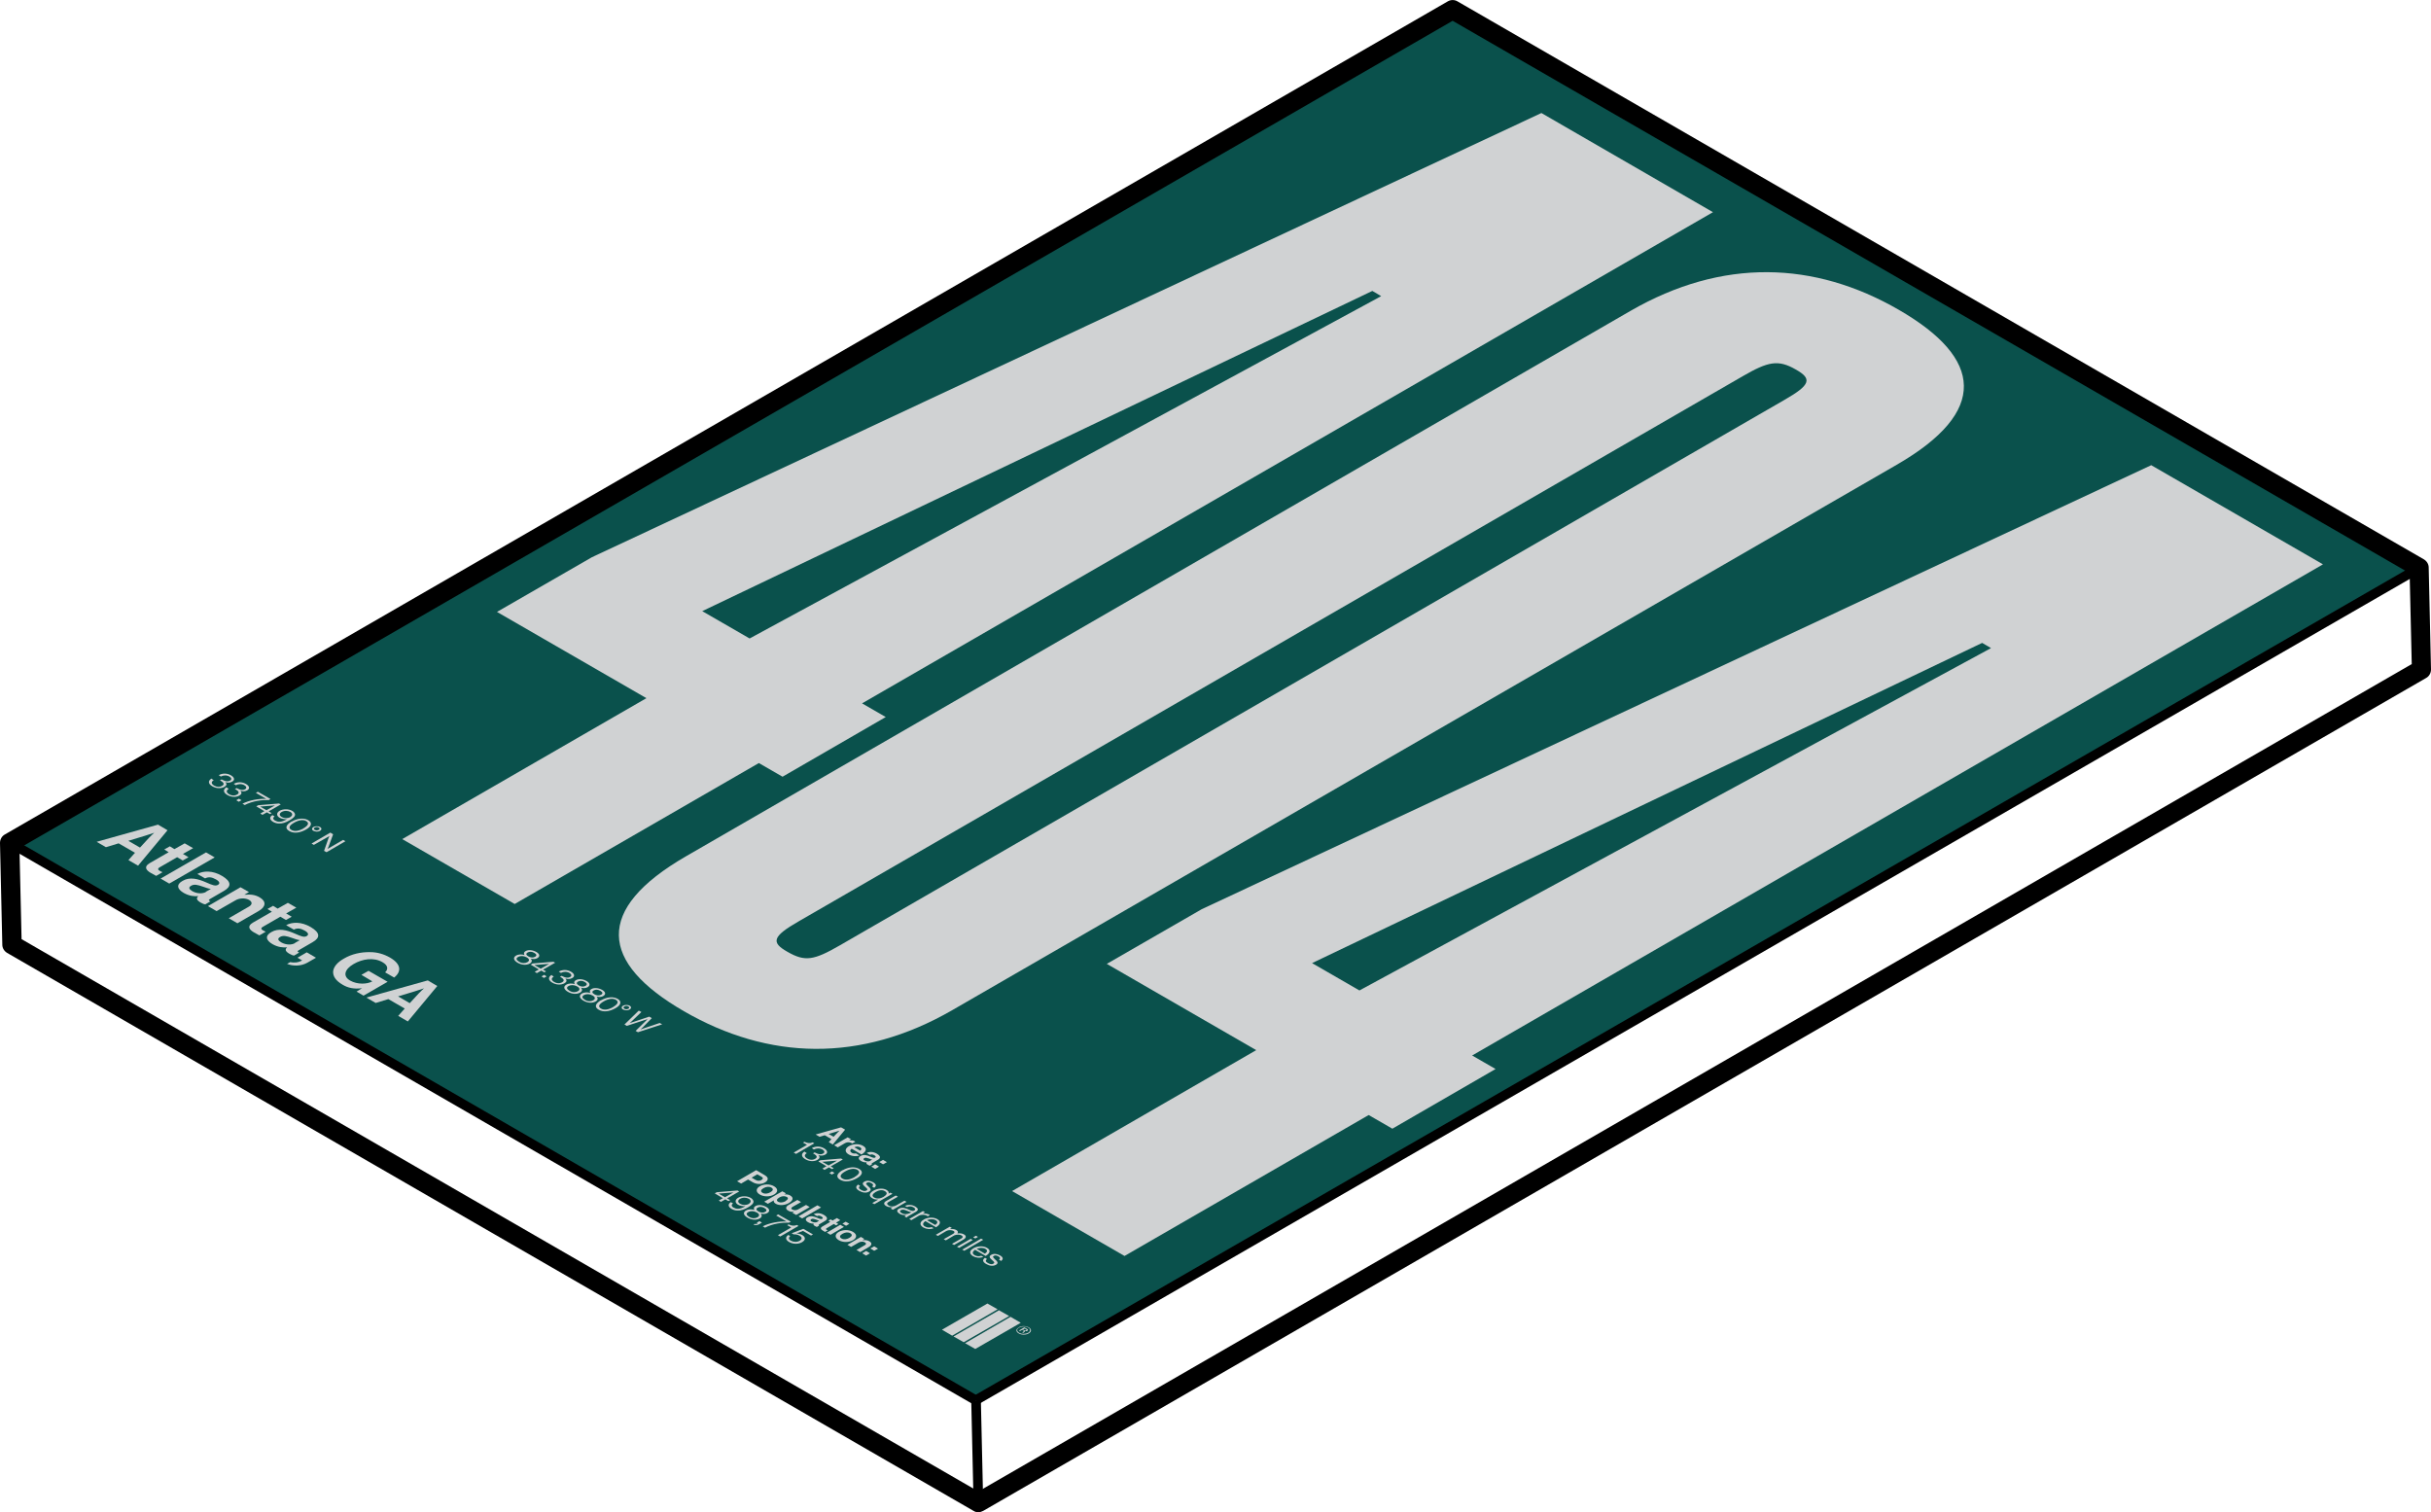 <?xml version="1.0" encoding="UTF-8"?>
<svg id="Layer_2" data-name="Layer 2" xmlns="http://www.w3.org/2000/svg" viewBox="0 0 126.25 78.54">
  <defs>
    <style>
      .cls-1, .cls-2, .cls-3 {
        stroke-width: 0px;
      }

      .cls-2 {
        fill: #0a514c;
      }

      .cls-3 {
        fill: #d0d2d3;
      }
    </style>
  </defs>
  <g id="Layer_1-2" data-name="Layer 1">
    <g>
      <g>
        <polygon class="cls-2" points="50.7 72.74 .51 43.76 75.45 .49 125.64 29.47 50.7 72.74"/>
        <g>
          <path class="cls-3" d="M44.77,36.53l1.23.71-5.36,3.1-1.23-.71-12.68,7.32-5.84-3.37,12.68-7.32-7.76-4.48,4.93-2.84L80.05,5.87l8.91,5.15-44.19,25.51ZM38.93,33.16l32.8-17.78-.46-.27-34.8,16.63,2.46,1.42Z"/>
          <path class="cls-3" d="M35.52,52.52c-4.38-2.53-4.67-5.29.11-8.05l49.04-28.32c4.78-2.76,9.56-2.59,13.94-.06,4.38,2.53,4.67,5.29-.11,8.05l-49.04,28.32c-4.78,2.76-9.56,2.59-13.94.06ZM93.26,19.19c-.92-.53-1.44-.41-2.74.34l-49.04,28.32c-1.38.79-1.44,1.1-.59,1.58.92.53,1.37.45,2.74-.34l49.04-28.32c1.38-.79,1.44-1.1.59-1.58Z"/>
          <path class="cls-3" d="M76.44,54.81l1.23.71-5.36,3.1-1.23-.71-12.68,7.32-5.84-3.37,12.68-7.32-7.76-4.48,4.93-2.84,49.31-23.06,8.92,5.15-44.19,25.51ZM70.6,51.44l32.8-17.78-.46-.27-34.8,16.63,2.46,1.42Z"/>
        </g>
        <g>
          <path class="cls-3" d="M8.21,42.83l.49.29-1.53,1.84-.5-.29.34-.38-.85-.49-.66.2-.48-.28,3.18-.89ZM6.65,43.66l.62.36.47-.51c.09-.1.27-.26.27-.26h0s-.3.1-.46.15l-.89.27Z"/>
          <path class="cls-3" d="M8.83,43.96l.23.14.53-.3.44.25-.53.3.29.17-.3.17-.29-.17-.9.52c-.13.07-.1.14,0,.19.06.03.14.07.14.07l-.33.19s-.11-.06-.29-.16c-.22-.13-.37-.31-.05-.5l.99-.57-.23-.14.3-.17Z"/>
          <path class="cls-3" d="M10.7,44.27l.45.26-2.36,1.36-.45-.26,2.36-1.36Z"/>
          <path class="cls-3" d="M10.31,46.54c-.22.02-.47,0-.76-.16-.35-.2-.41-.44-.07-.63.37-.22.8-.11,1.23.08.32.14.47.2.6.13s.1-.18-.1-.29c-.21-.12-.38-.14-.56-.05l-.4-.23c.31-.17.79-.19,1.28.1s.5.55.1.78l-.69.4c-.11.06-.13.1-.01.14h0s-.27.16-.27.16c-.06-.01-.13-.03-.23-.09-.21-.12-.26-.22-.13-.34ZM10.7,46.31l.25-.14c-.13-.02-.27-.07-.41-.12-.29-.1-.45-.14-.61-.05s-.11.18.05.28c.26.15.56.14.72.04Z"/>
          <path class="cls-3" d="M12.71,46.47h0c.3-.03.55,0,.78.14.35.2.32.49-.05.7l-1.11.64-.45-.26,1.04-.6c.18-.1.2-.24.02-.35-.2-.11-.5-.11-.73.03l-.96.55-.45-.26,1.69-.98.44.25-.23.13Z"/>
          <path class="cls-3" d="M14.19,47.05l.23.14.53-.3.44.25-.53.3.29.17-.3.17-.29-.17-.9.52c-.13.07-.1.14,0,.19.06.03.14.07.14.07l-.33.19s-.11-.06-.29-.16c-.22-.13-.37-.31-.05-.5l.99-.57-.23-.14.3-.17Z"/>
          <path class="cls-3" d="M14.92,49.2c-.22.02-.47,0-.76-.16-.35-.2-.41-.44-.07-.63.37-.22.8-.11,1.23.08.32.14.47.2.6.13s.1-.18-.1-.29c-.21-.12-.38-.14-.56-.05l-.4-.23c.31-.17.79-.19,1.28.1s.5.55.1.78l-.69.4c-.11.06-.13.1-.01.14h0s-.27.16-.27.16c-.06-.01-.13-.03-.23-.09-.21-.12-.26-.22-.13-.34ZM15.32,48.97l.25-.14c-.13-.02-.27-.07-.41-.12-.29-.1-.45-.14-.61-.05s-.11.18.05.28c.26.15.56.14.72.04Z"/>
          <path class="cls-3" d="M15.07,49.97c.19.04.42.03.62-.09l-.24-.14.48-.28.48.28-.45.26c-.34.19-.75.18-1.05.06l.16-.09Z"/>
          <path class="cls-3" d="M18.82,51.32h0c-.43.06-.75-.01-1.03-.18-.36-.21-.5-.44-.49-.68.02-.24.21-.48.57-.68.39-.23.87-.34,1.35-.33.37,0,.71.1,1.03.28.59.34.61.73.22,1.04l-.47-.27c.17-.16.16-.36-.14-.53-.45-.26-1.04-.17-1.5.1s-.58.63-.17.86c.37.21.88.19,1.14.04h.01s-.57-.34-.57-.34l.37-.21.99.57-1.25.72-.36-.21.3-.19Z"/>
          <path class="cls-3" d="M22.22,50.92l.49.29-1.53,1.84-.5-.29.34-.38-.85-.49-.66.2-.48-.28,3.18-.89ZM20.66,51.74l.62.36.47-.51c.09-.1.27-.26.27-.26h0s-.3.1-.46.15l-.89.27Z"/>
        </g>
        <g>
          <path class="cls-3" d="M10.99,40.45l.11.07c-.15.09-.13.19.02.28.13.08.29.09.42.01.12-.07.09-.16-.06-.25l-.06-.03.09-.05.06.03c.15.08.28.09.38.03s.07-.15-.04-.21c-.14-.08-.31-.07-.44,0l-.11-.07c.19-.11.44-.11.64.01.17.1.22.24.05.33-.11.06-.23.06-.35.02h0c.1.1.07.18-.05.25-.18.1-.43.08-.62-.03-.21-.12-.25-.28-.04-.41Z"/>
          <path class="cls-3" d="M11.77,40.9l.11.07c-.15.09-.13.19.02.28.13.08.29.09.42.01.12-.07.09-.16-.06-.25l-.06-.03.09-.05.06.03c.15.08.28.09.38.03s.07-.15-.04-.21c-.14-.08-.31-.07-.44,0l-.11-.07c.19-.11.44-.11.64.01.17.1.22.24.05.33-.11.06-.23.06-.35.02h0c.1.1.07.18-.05.25-.18.1-.43.08-.62-.03-.21-.12-.25-.28-.04-.41Z"/>
          <path class="cls-3" d="M12.41,41.48l.13.08-.14.08-.13-.08.14-.08Z"/>
          <path class="cls-3" d="M13.83,41.49h0s-.54-.31-.54-.31l.1-.06.66.38-.09.05c-.36-.01-.85.05-1.25.26l-.12-.07c.35-.18.86-.27,1.24-.25Z"/>
          <path class="cls-3" d="M13.75,42.14l-.44-.26.1-.06,1.08-.09.09.05-.63.36.16.09-.09.05-.16-.09-.23.13-.11-.07.23-.13ZM13.51,41.89l.33.19.44-.25h0s-.77.06-.77.06h0Z"/>
          <path class="cls-3" d="M14.14,42.33l.12.07c-.09.06-.1.15.03.22.07.04.14.06.22.06.12,0,.24-.05.39-.13h0c-.14,0-.27-.02-.38-.08-.17-.1-.17-.26,0-.36.17-.1.46-.11.65,0,.09.05.13.11.15.17.02.11-.08.21-.29.33-.19.11-.37.17-.54.16-.11,0-.21-.03-.3-.08-.19-.11-.21-.25-.05-.35ZM15.08,42.43c.13-.08.12-.19,0-.26s-.31-.08-.45,0-.13.19,0,.26c.14.08.32.08.46,0Z"/>
          <path class="cls-3" d="M15.15,42.67c.31-.18.64-.2.86-.07s.18.32-.13.49-.62.21-.86.07-.17-.32.13-.5ZM15.76,43.02c.24-.14.31-.27.15-.37s-.4-.06-.64.08-.31.27-.14.37.39.06.64-.08Z"/>
          <path class="cls-3" d="M16.28,42.95c.09-.05.25-.05.34,0s.1.14,0,.2-.24.05-.34,0-.1-.14,0-.2ZM16.55,43.1c.06-.03.07-.08,0-.12s-.14-.03-.2,0-.07.08,0,.12.14.03.2,0Z"/>
          <path class="cls-3" d="M17.17,43.25l.13.08-.24.65s-.05.11-.05.11h0s.81-.47.81-.47l.12.07-.98.57-.13-.07.23-.66s.05-.11.05-.11h0s-.81.46-.81.46l-.12-.07.98-.57Z"/>
        </g>
        <g>
          <path class="cls-3" d="M26.8,49.63c.14-.08.3-.07.44-.03h0c-.05-.07-.04-.15.05-.2.15-.09.38-.06.56.04s.21.23.06.32c-.1.06-.22.06-.34.03h0c.07.08.07.18-.05.25-.21.12-.47.06-.64-.04s-.28-.25-.07-.38ZM27.39,49.97c.12-.07.11-.17-.04-.25s-.31-.09-.44-.02-.1.16.05.25.31.09.43.02ZM27.79,49.69c.1-.06.08-.13-.04-.2s-.25-.08-.35-.02-.08.13.04.2.25.08.35.02Z"/>
          <path class="cls-3" d="M28,50.36l-.44-.26.1-.06,1.08-.09.09.05-.63.36.16.09-.09.05-.16-.09-.23.13-.11-.07.23-.13ZM27.75,50.12l.33.19.44-.25h0s-.77.06-.77.06h0Z"/>
          <path class="cls-3" d="M28.26,50.63l.13.08-.14.08-.13-.08.14-.08Z"/>
          <path class="cls-3" d="M28.65,50.65l.11.07c-.15.09-.13.19.02.28.13.08.29.09.42.01.12-.07.09-.16-.06-.25l-.06-.03.09-.05.06.03c.15.08.28.09.38.03s.07-.15-.04-.21c-.14-.08-.31-.07-.44,0l-.11-.07c.19-.11.44-.11.64.01.17.1.22.24.05.33-.11.06-.23.06-.35.02h0c.1.1.07.18-.05.25-.18.1-.43.08-.62-.03-.21-.12-.25-.28-.04-.41Z"/>
          <path class="cls-3" d="M29.41,51.14c.14-.08.3-.07.44-.03h0c-.05-.07-.04-.15.05-.2.15-.09.38-.06.56.04s.21.23.06.32c-.1.06-.22.06-.34.03h0c.07.08.07.18-.05.25-.21.12-.47.06-.64-.04s-.28-.25-.07-.38ZM30.01,51.48c.12-.07.11-.17-.04-.25s-.31-.09-.44-.02-.1.16.05.25.31.09.43.02ZM30.41,51.2c.1-.06.08-.13-.04-.2s-.25-.08-.35-.02-.08.13.04.2.25.08.35.02Z"/>
          <path class="cls-3" d="M30.22,51.6c.14-.08.3-.07.44-.03h0c-.05-.07-.04-.15.05-.2.15-.09.38-.06.56.04s.21.23.06.32c-.1.06-.22.06-.34.03h0c.07.08.07.18-.05.25-.21.12-.47.06-.64-.04s-.28-.25-.07-.38ZM30.81,51.95c.12-.07.11-.17-.04-.25s-.31-.09-.44-.02-.1.16.05.25.31.09.43.02ZM31.22,51.66c.1-.06.08-.13-.04-.2s-.25-.08-.35-.02-.08.13.04.2.25.08.35.02Z"/>
          <path class="cls-3" d="M31.22,51.95c.31-.18.64-.2.86-.07s.18.32-.13.49-.62.21-.86.07-.17-.32.13-.5ZM31.84,52.3c.24-.14.31-.27.15-.37s-.4-.06-.64.08-.31.27-.14.37.39.06.64-.08Z"/>
          <path class="cls-3" d="M32.36,52.23c.09-.05.25-.05.34,0s.1.14,0,.2-.24.05-.34,0-.1-.14,0-.2ZM32.63,52.39c.06-.03.07-.08,0-.12s-.14-.03-.2,0-.07.08,0,.12.14.03.2,0Z"/>
          <path class="cls-3" d="M33.18,52.49l.13.07-.48.46s-.13.12-.13.12h0s.13-.05.21-.07l.81-.27.13.08-.46.47s-.13.12-.13.12h0s.13-.05.2-.07l.8-.27.13.07-1.26.41-.12-.07.51-.5s.11-.11.11-.11h0s-.11.04-.19.06l-.89.29-.12-.07.73-.71Z"/>
        </g>
        <g>
          <path class="cls-3" d="M39.28,60.78l.43.25c.11.07.17.13.16.2,0,.06-.05.13-.14.18-.19.11-.43.11-.64-.01l-.24-.14-.36.21-.21-.12.98-.57ZM39.03,61.16l.21.12c.1.06.22.06.31,0s.09-.12-.01-.17l-.21-.12-.29.17Z"/>
          <path class="cls-3" d="M39.46,61.61c.21-.12.52-.13.74,0s.21.31,0,.43-.52.13-.74,0-.21-.31,0-.43ZM40.01,61.92c.14-.08.17-.17.05-.24s-.27-.05-.41.03-.17.17-.05.24.27.05.41-.03Z"/>
          <path class="cls-3" d="M40.64,61.88l.18.1-.09.05h0c.11,0,.22,0,.31.06.19.11.15.26-.07.39s-.5.14-.68.04c-.1-.06-.12-.12-.1-.18h0s-.31.18-.31.18l-.19-.11.94-.54ZM40.79,62.38c.13-.08.18-.16.06-.22s-.26-.04-.39.04-.15.16-.04.22c.09.05.23.04.37-.03Z"/>
          <path class="cls-3" d="M41.16,62.99l.08-.05h0c-.11,0-.2,0-.3-.06-.16-.09-.14-.2,0-.29l.47-.27.19.11-.44.25c-.08.05-.09.1-.01.14.09.05.21.04.3-.01l.41-.23.19.11-.7.41-.18-.1Z"/>
          <path class="cls-3" d="M42.45,62.6l.19.11-.98.57-.19-.11.98-.57Z"/>
          <path class="cls-3" d="M42.28,63.55c-.09,0-.19,0-.31-.07-.14-.08-.17-.18-.03-.26.16-.09.33-.05.51.03.13.06.2.08.25.05.05-.03.04-.07-.04-.12-.09-.05-.16-.06-.23-.02l-.17-.1c.13-.07.33-.08.53.04s.21.23.04.32l-.29.17s-.05.04,0,.06h0s-.11.07-.11.07c-.02,0-.05-.01-.1-.04-.09-.05-.11-.09-.06-.14ZM42.45,63.45l.1-.06c-.05,0-.11-.03-.17-.05-.12-.04-.19-.06-.25-.02s-.05.08.02.12c.11.06.23.06.3.02Z"/>
          <path class="cls-3" d="M43.14,63.33l.1.06.22-.13.18.11-.22.13.12.07-.12.07-.12-.07-.37.22c-.05.03-.04.06,0,.08.02.01.06.03.06.03l-.14.08s-.05-.02-.12-.07c-.09-.05-.16-.13-.02-.21l.41-.24-.1-.06.12-.07Z"/>
          <path class="cls-3" d="M43.92,63.45l.19.11-.17.1-.19-.11.17-.1ZM43.64,63.61l.19.11-.7.41-.19-.11.7-.41Z"/>
          <path class="cls-3" d="M43.56,63.98c.21-.12.52-.13.74,0s.21.31,0,.43-.52.13-.74,0-.21-.31,0-.43ZM44.11,64.29c.14-.08.17-.17.05-.24s-.27-.05-.41.03-.17.17-.05.24.27.05.41-.03Z"/>
          <path class="cls-3" d="M44.83,64.41h0c.12-.01.23,0,.32.06.15.08.13.2-.02.29l-.46.27-.19-.11.43-.25c.08-.04.09-.1,0-.15-.08-.05-.21-.04-.31.01l-.4.23-.19-.11.7-.41.18.11-.1.06Z"/>
          <path class="cls-3" d="M45.4,64.73l.2.12-.2.11-.2-.12.2-.11ZM44.98,64.97l.2.12-.2.12-.2-.12.2-.12Z"/>
          <path class="cls-3" d="M37.56,62.24l-.44-.26.1-.06,1.08-.09.09.05-.63.36.16.09-.09.05-.16-.09-.23.13-.11-.07.23-.13ZM37.32,61.99l.33.19.44-.25h0s-.77.06-.77.06h0Z"/>
          <path class="cls-3" d="M37.95,62.43l.12.07c-.09.06-.1.15.03.22.07.04.14.06.22.06.12,0,.24-.05.39-.13h0c-.14,0-.27-.02-.38-.08-.17-.1-.17-.26,0-.36.17-.1.46-.11.65,0,.09.05.13.11.15.17.02.11-.08.21-.29.33-.19.11-.37.17-.54.16-.11,0-.21-.03-.3-.08-.19-.11-.21-.25-.05-.35ZM38.89,62.52c.13-.08.12-.19,0-.26s-.31-.08-.45,0-.13.19,0,.26c.14.08.32.08.46,0Z"/>
          <path class="cls-3" d="M38.74,62.87c.14-.08.3-.07.44-.03h0c-.05-.07-.04-.15.05-.2.15-.09.38-.06.56.04s.21.23.06.32c-.1.06-.22.06-.34.03h0c.07.08.07.18-.05.25-.21.12-.47.06-.64-.04s-.28-.25-.07-.38ZM39.34,63.22c.12-.07.11-.17-.04-.25s-.31-.09-.44-.02-.1.16.05.25.31.09.43.02ZM39.74,62.94c.1-.06.08-.13-.04-.2s-.25-.08-.35-.02-.08.13.04.2.25.08.35.02Z"/>
          <path class="cls-3" d="M39.18,63.57s.1.01.18-.03l-.06-.04.14-.08.13.08-.14.08c-.1.06-.21.06-.3.02l.06-.04Z"/>
          <path class="cls-3" d="M40.85,63.44h0s-.54-.31-.54-.31l.1-.06.66.38-.09.05c-.36-.01-.85.05-1.25.26l-.12-.07c.35-.18.86-.27,1.24-.25Z"/>
          <path class="cls-3" d="M41.09,63.75l-.21-.12.08-.04c.12.06.26.1.42.03l.09.05-.95.55-.12-.07.69-.4Z"/>
          <path class="cls-3" d="M40.93,64.13l.11.07c-.1.08-.09.17.04.24s.31.08.45,0,.13-.19,0-.26c-.1-.06-.21-.08-.31-.07l-.11-.06.61-.23.5.29-.1.06-.42-.24-.34.13h0c.1,0,.2.03.3.08.17.1.2.25,0,.37s-.47.11-.67,0-.22-.26-.05-.37Z"/>
        </g>
        <g>
          <g>
            <polygon class="cls-3" points="51.81 68 51.28 67.7 48.92 69.06 49.45 69.37 51.81 68"/>
            <polygon class="cls-3" points="52.41 68.35 51.88 68.05 49.52 69.41 50.05 69.71 52.41 68.35"/>
            <polygon class="cls-3" points="53.01 68.7 52.48 68.39 50.12 69.76 50.65 70.06 53.01 68.7"/>
          </g>
          <path class="cls-3" d="M52.9,68.94c.15-.09.38-.09.53,0s.15.22,0,.31-.38.09-.53,0-.15-.22,0-.3ZM53.39,69.22c.14-.08.14-.19.01-.27s-.33-.07-.47,0-.14.19,0,.27.33.07.47,0ZM53.2,68.94l.14.08c.05.03.06.07.01.1-.03.02-.08.02-.13,0h0s.02.04-.02.06c-.04.03-.06.04-.06.05h0s-.05-.03-.05-.03c0,0,.02-.02.06-.04.03-.02.03-.04,0-.06l-.06-.04-.12.07-.05-.03.29-.17ZM53.12,69.05l.07.04s.07.02.1,0c.03-.02.03-.03,0-.05l-.07-.04-.09.05Z"/>
        </g>
        <path class="cls-3" d="M43.68,58.55l.21.12-.64.77-.21-.12.14-.16-.35-.2-.27.08-.2-.12,1.32-.37ZM43.03,58.89l.26.15.2-.21s.11-.11.11-.11h0s-.12.04-.19.06l-.37.11Z"/>
        <path class="cls-3" d="M44.09,59.24h0c.12-.02.21-.02.29.03.02.01.03.02.04.03l-.16.09h0c-.11-.08-.26-.09-.41,0l-.34.2-.19-.11.7-.41.18.1-.11.07Z"/>
        <path class="cls-3" d="M44.1,59.52c.21-.12.51-.13.72-.01.23.13.17.3-.08.45l-.51-.3c-.09.07-.1.14,0,.21.07.04.15.05.22.03l.18.11c-.15.06-.37.05-.55-.05-.23-.13-.2-.31,0-.43ZM44.36,59.58l.31.18c.08-.05.09-.12,0-.17-.1-.06-.21-.05-.31,0Z"/>
        <path class="cls-3" d="M45.03,60.37c-.09,0-.19,0-.31-.07-.14-.08-.17-.18-.03-.26.16-.09.33-.05.51.03.13.06.2.08.25.05.05-.03.04-.07-.04-.12-.09-.05-.16-.06-.23-.02l-.17-.1c.13-.07.33-.08.53.04s.21.23.04.32l-.29.17s-.05.04,0,.06h0s-.11.07-.11.07c-.02,0-.05-.01-.1-.04-.09-.05-.11-.09-.06-.14ZM45.2,60.28l.1-.06c-.05,0-.11-.03-.17-.05-.12-.04-.19-.06-.25-.02s-.05.08.02.12c.11.06.23.06.3.02Z"/>
        <path class="cls-3" d="M45.86,60.24l.2.12-.2.11-.2-.12.2-.11ZM45.45,60.47l.2.12-.2.12-.2-.12.2-.12Z"/>
        <path class="cls-3" d="M41.91,59.46l-.21-.12.08-.04c.12.06.26.1.42.03l.09.05-.95.55-.12-.07.69-.4Z"/>
        <path class="cls-3" d="M41.79,59.82l.11.07c-.15.09-.13.19.02.28.13.08.29.09.42.01.12-.07.09-.16-.06-.25l-.06-.03.09-.05.06.03c.15.08.28.09.38.03s.07-.15-.04-.21c-.14-.08-.31-.07-.44,0l-.11-.07c.19-.11.44-.11.64.01.17.1.22.24.05.33-.11.06-.23.06-.35.02h0c.1.1.07.18-.05.25-.18.1-.43.08-.62-.03-.21-.12-.25-.28-.04-.41Z"/>
        <path class="cls-3" d="M42.94,60.58l-.44-.26.1-.06,1.08-.09.09.05-.63.36.16.09-.09.05-.16-.09-.23.13-.11-.07.23-.13ZM42.7,60.34l.33.19.44-.25h0s-.77.06-.77.06h0Z"/>
        <path class="cls-3" d="M43.21,60.84l.13.08-.14.08-.13-.08.14-.08Z"/>
        <path class="cls-3" d="M43.76,60.78c.31-.18.64-.2.86-.07s.18.32-.13.49-.62.21-.86.07-.17-.32.13-.5ZM44.38,61.13c.24-.14.31-.27.15-.37s-.4-.06-.64.08-.31.27-.14.37.39.06.64-.08Z"/>
        <path class="cls-3" d="M44.56,61.52l.11.07c-.11.08-.06.15.05.21.12.07.22.07.28.03.08-.05.05-.09-.06-.18-.11-.1-.21-.19-.05-.28.12-.07.29-.06.45.03.18.1.18.2.06.29l-.11-.07c.08-.06.07-.11-.03-.17s-.19-.06-.24-.02c-.08.04-.02.09.07.18.11.1.2.19.04.28-.14.08-.33.06-.5-.04-.2-.11-.21-.23-.06-.33Z"/>
        <path class="cls-3" d="M45.63,62.3h0c-.12,0-.23,0-.33-.07-.19-.11-.16-.26.06-.39s.51-.14.68-.04c.1.06.13.12.11.19h0s.09-.05.09-.05l.11.06-.94.54-.11-.06.31-.18ZM45.9,62.15c.16-.1.21-.2.05-.29-.13-.08-.32-.05-.48.05s-.21.2-.08.28c.16.09.34.06.5-.03Z"/>
        <path class="cls-3" d="M46.26,62.76l.1-.06h0c-.12,0-.23,0-.33-.06-.15-.08-.15-.19,0-.27l.49-.28.11.06-.49.28c-.09.05-.09.12.01.18.11.07.27.06.38,0l.44-.25.11.06-.71.41-.11-.06Z"/>
        <path class="cls-3" d="M47.06,63.11h0c-.1,0-.22,0-.34-.07-.13-.08-.18-.18-.04-.26.17-.1.34-.04.53.05.12.06.2.08.27.04s.07-.1-.03-.16c-.12-.07-.23-.07-.34-.02l-.11-.06c.14-.07.34-.08.53.03.15.09.2.18.03.28l-.4.23c-.05.03-.08.06-.07.07h0s-.11-.06-.11-.06c0-.01.02-.03.08-.07ZM47.22,63.02l.11-.06c-.06-.01-.14-.04-.21-.07-.14-.06-.23-.09-.33-.04-.09.05-.04.11.03.15.15.09.32.06.41.01Z"/>
        <path class="cls-3" d="M47.91,63.03h0c.11-.01.24,0,.34.05.02.01.03.02.04.03l-.11.06h0s-.02-.02-.04-.03c-.11-.06-.29-.07-.42,0l-.39.23-.11-.06.71-.41.11.06-.12.07Z"/>
        <path class="cls-3" d="M47.97,63.34c.21-.12.51-.14.71-.02.21.12.16.28-.07.42l-.55-.32c-.14.09-.17.2-.02.28.1.06.22.07.34.03l.11.06c-.19.07-.38.05-.54-.04-.22-.13-.18-.3.03-.41ZM48.14,63.37l.43.25c.13-.09.15-.18.02-.25s-.3-.06-.45,0Z"/>
        <path class="cls-3" d="M49.32,63.71l.11.06-.1.06h0c.11-.01.24,0,.33.05s.11.11.06.18h0c.13-.02.26,0,.34.05.13.07.13.17-.01.26l-.5.29-.11-.06.49-.28c.09-.05.08-.12,0-.16-.09-.05-.25-.05-.37,0l-.44.26-.11-.06.49-.28c.09-.05.09-.11.02-.15-.09-.05-.26-.06-.37,0l-.44.26-.11-.06.71-.41Z"/>
        <path class="cls-3" d="M50.68,64.18l.11.06-.14.08-.11-.06.14-.08ZM50.41,64.34l.11.06-.71.41-.11-.06.71-.41Z"/>
        <path class="cls-3" d="M50.95,64.33l.11.06-.98.57-.11-.06.98-.57Z"/>
        <path class="cls-3" d="M50.55,64.83c.21-.12.51-.14.71-.02.21.12.16.28-.07.42l-.55-.32c-.14.09-.17.2-.02.28.1.06.22.07.34.03l.11.06c-.19.07-.38.05-.54-.04-.22-.13-.18-.3.03-.41ZM50.72,64.86l.43.25c.13-.09.15-.18.02-.25s-.3-.06-.45,0Z"/>
        <path class="cls-3" d="M51.15,65.32l.11.07c-.11.08-.06.15.05.21.12.07.22.07.28.03.08-.05.05-.09-.06-.18-.11-.1-.21-.19-.05-.28.12-.07.29-.06.45.03.18.1.18.2.06.29l-.11-.07c.08-.06.07-.11-.03-.17s-.19-.06-.24-.02c-.08.04-.02.09.07.18.11.1.2.19.04.28-.14.08-.33.06-.5-.04-.2-.11-.21-.23-.06-.33Z"/>
      </g>
      <g>
        <path class="cls-1" d="M50.81,78.54c-.09,0-.17-.02-.25-.07L.37,49.49c-.15-.09-.25-.25-.25-.42L0,43.78c0-.18.09-.35.25-.44L75.19.07c.15-.09.35-.09.5,0l50.19,28.98c.15.09.25.25.25.42l.12,5.3c0,.18-.09.35-.25.44l-74.94,43.26c-.08.04-.16.07-.25.07ZM1.11,48.77l49.7,28.69,74.44-42.97-.11-4.72L75.44,1.08,1.01,44.05l.11,4.72Z"/>
        <polygon class="cls-1" points="50.56 78.04 50.44 72.75 50.94 72.74 51.06 78.03 50.56 78.04"/>
        <rect class="cls-1" x="25.35" y="29.28" width=".5" height="57.96" transform="translate(-37.65 51.29) rotate(-60)"/>
        <rect class="cls-1" x="44.89" y="50.86" width="86.53" height=".5" transform="translate(-13.74 50.87) rotate(-29.97)"/>
      </g>
    </g>
  </g>
</svg>